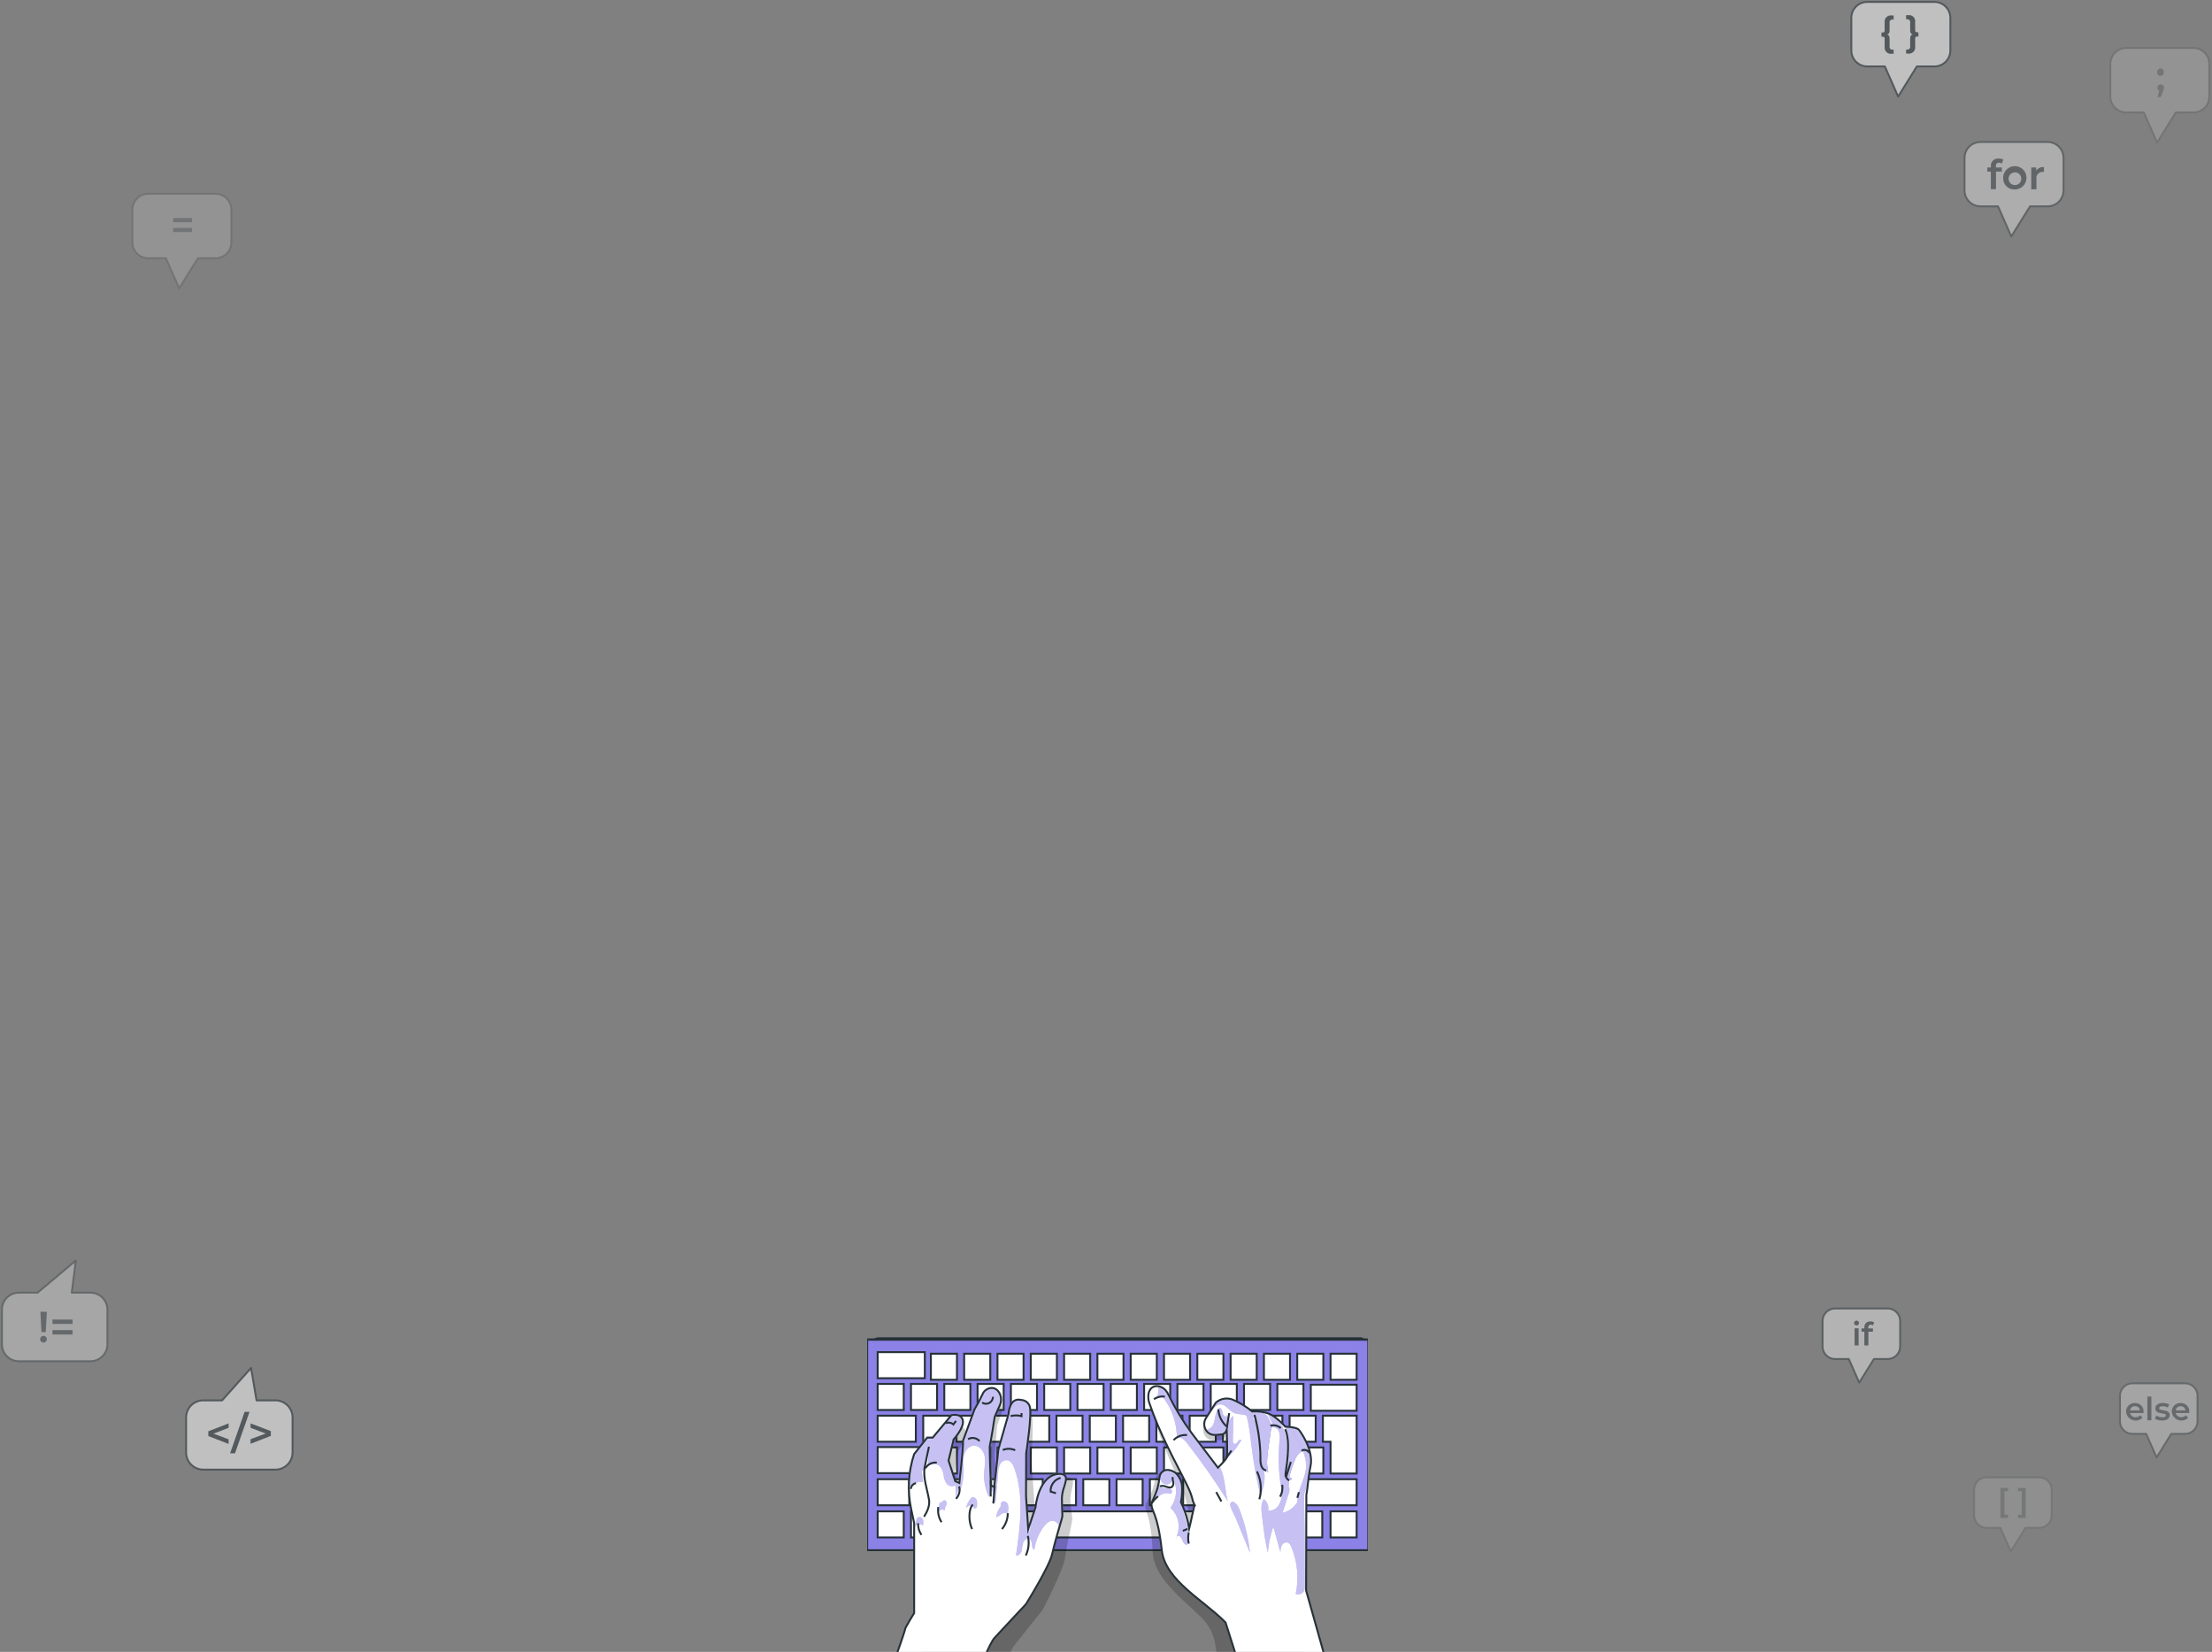 <svg width="1153" height="861" viewBox="0 0 1153 861" fill="none" xmlns="http://www.w3.org/2000/svg">
<rect x="0" y="0" width="1153" height="861" fill="#808080" stroke="none"/>
<g clip-path="url(#clip0_493_1251)">
<path d="M713.189 698.12H452.023V807.992H713.189V698.12Z" fill="#8C81E6" stroke="#263238" stroke-linecap="round" stroke-linejoin="round"/>
<path d="M482.049 704.77H457.48V718.353H482.049V704.77Z" fill="white" stroke="#263238" stroke-miterlimit="10"/>
<path d="M707.142 770.999H668.443V784.581H707.142V770.999Z" fill="white" stroke="#263238" stroke-miterlimit="10"/>
<path d="M707.143 721.735H683.254V735.317H707.143V721.735Z" fill="white" stroke="#263238" stroke-miterlimit="10"/>
<path d="M482.049 754.25H457.48V767.832H482.049V754.25Z" fill="white" stroke="#263238" stroke-miterlimit="10"/>
<path d="M477.373 737.885H457.48V751.467H477.373V737.885Z" fill="white" stroke="#263238" stroke-miterlimit="10"/>
<path d="M471.078 721.327H457.48V734.91H471.078V721.327Z" fill="white" stroke="#263238" stroke-miterlimit="10"/>
<path d="M488.447 721.327H474.85V734.91H488.447V721.327Z" fill="white" stroke="#263238" stroke-miterlimit="10"/>
<path d="M505.803 721.327H492.205V734.91H505.803V721.327Z" fill="white" stroke="#263238" stroke-miterlimit="10"/>
<path d="M523.16 721.327H509.562V734.91H523.16V721.327Z" fill="white" stroke="#263238" stroke-miterlimit="10"/>
<path d="M540.527 721.327H526.93V734.91H540.527V721.327Z" fill="white" stroke="#263238" stroke-miterlimit="10"/>
<path d="M557.885 721.327H544.287V734.91H557.885V721.327Z" fill="white" stroke="#263238" stroke-miterlimit="10"/>
<path d="M575.24 721.327H561.643V734.91H575.24V721.327Z" fill="white" stroke="#263238" stroke-miterlimit="10"/>
<path d="M592.609 721.327H579.012V734.91H592.609V721.327Z" fill="white" stroke="#263238" stroke-miterlimit="10"/>
<path d="M609.965 721.327H596.367V734.91H609.965V721.327Z" fill="white" stroke="#263238" stroke-miterlimit="10"/>
<path d="M627.322 721.327H613.725V734.91H627.322V721.327Z" fill="white" stroke="#263238" stroke-miterlimit="10"/>
<path d="M644.69 721.327H631.092V734.91H644.69V721.327Z" fill="white" stroke="#263238" stroke-miterlimit="10"/>
<path d="M662.047 721.327H648.449V734.91H662.047V721.327Z" fill="white" stroke="#263238" stroke-miterlimit="10"/>
<path d="M679.416 721.327H665.818V734.91H679.416V721.327Z" fill="white" stroke="#263238" stroke-miterlimit="10"/>
<path d="M471.078 787.76H457.48V801.342H471.078V787.76Z" fill="white" stroke="#263238" stroke-miterlimit="10"/>
<path d="M488.447 787.76H474.85V801.342H488.447V787.76Z" fill="white" stroke="#263238" stroke-miterlimit="10"/>
<path d="M505.803 787.76H492.205V801.342H505.803V787.76Z" fill="white" stroke="#263238" stroke-miterlimit="10"/>
<path d="M526.161 787.76H509.562V801.342H526.161V787.76Z" fill="white" stroke="#263238" stroke-miterlimit="10"/>
<path d="M612.967 787.76H529.92V801.342H612.967V787.76Z" fill="white" stroke="#263238" stroke-miterlimit="10"/>
<path d="M654.484 787.76H640.887V801.342H654.484V787.76Z" fill="white" stroke="#263238" stroke-miterlimit="10"/>
<path d="M671.84 787.76H658.242V801.342H671.84V787.76Z" fill="white" stroke="#263238" stroke-miterlimit="10"/>
<path d="M689.231 787.76H675.633V801.342H689.231V787.76Z" fill="white" stroke="#263238" stroke-miterlimit="10"/>
<path d="M637.479 787.76H616.363V801.342H637.479V787.76Z" fill="white" stroke="#263238" stroke-miterlimit="10"/>
<path d="M707.143 787.76H693.545V801.342H707.143V787.76Z" fill="white" stroke="#263238" stroke-miterlimit="10"/>
<path d="M494.832 737.885H481.234V751.467H494.832V737.885Z" fill="white" stroke="#263238" stroke-miterlimit="10"/>
<path d="M512.19 737.885H498.592V751.467H512.19V737.885Z" fill="white" stroke="#263238" stroke-miterlimit="10"/>
<path d="M529.557 737.885H515.959V751.467H529.557V737.885Z" fill="white" stroke="#263238" stroke-miterlimit="10"/>
<path d="M546.914 737.885H533.316V751.467H546.914V737.885Z" fill="white" stroke="#263238" stroke-miterlimit="10"/>
<path d="M564.281 737.885H550.684V751.467H564.281V737.885Z" fill="white" stroke="#263238" stroke-miterlimit="10"/>
<path d="M581.639 737.885H568.041V751.467H581.639V737.885Z" fill="white" stroke="#263238" stroke-miterlimit="10"/>
<path d="M598.994 737.885H585.396V751.467H598.994V737.885Z" fill="white" stroke="#263238" stroke-miterlimit="10"/>
<path d="M616.363 737.885H602.766V751.467H616.363V737.885Z" fill="white" stroke="#263238" stroke-miterlimit="10"/>
<path d="M633.719 737.885H620.121V751.467H633.719V737.885Z" fill="white" stroke="#263238" stroke-miterlimit="10"/>
<path d="M651.076 737.885H637.479V751.467H651.076V737.885Z" fill="white" stroke="#263238" stroke-miterlimit="10"/>
<path d="M668.443 737.885H654.846V751.467H668.443V737.885Z" fill="white" stroke="#263238" stroke-miterlimit="10"/>
<path d="M685.801 737.885H672.203V751.467H685.801V737.885Z" fill="white" stroke="#263238" stroke-miterlimit="10"/>
<path d="M707.144 737.885V768.036H693.546V751.479H689.561V737.885H707.144Z" fill="white" stroke="#263238" stroke-miterlimit="10"/>
<path d="M498.817 754.442H485.219V768.024H498.817V754.442Z" fill="white" stroke="#263238" stroke-miterlimit="10"/>
<path d="M516.174 754.442H502.576V768.024H516.174V754.442Z" fill="white" stroke="#263238" stroke-miterlimit="10"/>
<path d="M533.531 754.442H519.934V768.024H533.531V754.442Z" fill="white" stroke="#263238" stroke-miterlimit="10"/>
<path d="M550.899 754.442H537.301V768.024H550.899V754.442Z" fill="white" stroke="#263238" stroke-miterlimit="10"/>
<path d="M568.256 754.442H554.658V768.024H568.256V754.442Z" fill="white" stroke="#263238" stroke-miterlimit="10"/>
<path d="M585.623 754.442H572.025V768.024H585.623V754.442Z" fill="white" stroke="#263238" stroke-miterlimit="10"/>
<path d="M602.981 754.442H589.383V768.024H602.981V754.442Z" fill="white" stroke="#263238" stroke-miterlimit="10"/>
<path d="M620.336 754.442H606.738V768.024H620.336V754.442Z" fill="white" stroke="#263238" stroke-miterlimit="10"/>
<path d="M637.705 754.442H624.107V768.024H637.705V754.442Z" fill="white" stroke="#263238" stroke-miterlimit="10"/>
<path d="M655.061 754.442H641.463V768.024H655.061V754.442Z" fill="white" stroke="#263238" stroke-miterlimit="10"/>
<path d="M672.418 754.442H658.82V768.024H672.418V754.442Z" fill="white" stroke="#263238" stroke-miterlimit="10"/>
<path d="M689.785 754.442H676.188V768.024H689.785V754.442Z" fill="white" stroke="#263238" stroke-miterlimit="10"/>
<path d="M491.436 770.999H477.838V784.581H491.436V770.999Z" fill="white" stroke="#263238" stroke-miterlimit="10"/>
<path d="M508.793 770.999H495.195V784.581H508.793V770.999Z" fill="white" stroke="#263238" stroke-miterlimit="10"/>
<path d="M526.16 770.999H512.562V784.581H526.16V770.999Z" fill="white" stroke="#263238" stroke-miterlimit="10"/>
<path d="M543.518 770.999H529.92V784.581H543.518V770.999Z" fill="white" stroke="#263238" stroke-miterlimit="10"/>
<path d="M560.873 770.999H547.275V784.581H560.873V770.999Z" fill="white" stroke="#263238" stroke-miterlimit="10"/>
<path d="M578.242 770.999H564.645V784.581H578.242V770.999Z" fill="white" stroke="#263238" stroke-miterlimit="10"/>
<path d="M595.598 770.999H582V784.581H595.598V770.999Z" fill="white" stroke="#263238" stroke-miterlimit="10"/>
<path d="M612.967 770.999H599.369V784.581H612.967V770.999Z" fill="white" stroke="#263238" stroke-miterlimit="10"/>
<path d="M630.322 770.999H616.725V784.581H630.322V770.999Z" fill="white" stroke="#263238" stroke-miterlimit="10"/>
<path d="M647.68 770.999H634.082V784.581H647.68V770.999Z" fill="white" stroke="#263238" stroke-miterlimit="10"/>
<path d="M665.047 770.999H651.449V784.581H665.047V770.999Z" fill="white" stroke="#263238" stroke-miterlimit="10"/>
<path d="M498.817 705.584H485.219V719.167H498.817V705.584Z" fill="white" stroke="#263238" stroke-miterlimit="10"/>
<path d="M516.174 705.584H502.576V719.167H516.174V705.584Z" fill="white" stroke="#263238" stroke-miterlimit="10"/>
<path d="M533.531 705.584H519.934V719.167H533.531V705.584Z" fill="white" stroke="#263238" stroke-miterlimit="10"/>
<path d="M550.899 705.584H537.301V719.167H550.899V705.584Z" fill="white" stroke="#263238" stroke-miterlimit="10"/>
<path d="M568.256 705.584H554.658V719.167H568.256V705.584Z" fill="white" stroke="#263238" stroke-miterlimit="10"/>
<path d="M585.623 705.584H572.025V719.167H585.623V705.584Z" fill="white" stroke="#263238" stroke-miterlimit="10"/>
<path d="M602.981 705.584H589.383V719.167H602.981V705.584Z" fill="white" stroke="#263238" stroke-miterlimit="10"/>
<path d="M620.336 705.584H606.738V719.167H620.336V705.584Z" fill="white" stroke="#263238" stroke-miterlimit="10"/>
<path d="M637.705 705.584H624.107V719.167H637.705V705.584Z" fill="white" stroke="#263238" stroke-miterlimit="10"/>
<path d="M655.061 705.584H641.463V719.167H655.061V705.584Z" fill="white" stroke="#263238" stroke-miterlimit="10"/>
<path d="M672.418 705.584H658.82V719.167H672.418V705.584Z" fill="white" stroke="#263238" stroke-miterlimit="10"/>
<path d="M689.785 705.584H676.188V719.167H689.785V705.584Z" fill="white" stroke="#263238" stroke-miterlimit="10"/>
<path d="M707.143 705.584H693.545V719.167H707.143V705.584Z" fill="white" stroke="#263238" stroke-miterlimit="10"/>
<path d="M473.954 770.999H457.48V784.581H473.954V770.999Z" fill="white" stroke="#263238" stroke-miterlimit="10"/>
<path d="M452.023 698.821L457.481 697.012H709.645L713.234 698.799L452.023 698.821Z" fill="#263238"/>
<path opacity="0.2" d="M638.44 887.26L633.13 855.311C631.958 850.55 629.467 846.215 625.941 842.803C615.378 832.624 601.417 822.174 600.817 808.874C599.9 788.517 596.719 789.094 597.058 784.061C598.438 781.658 599.652 779.164 600.693 776.597C601.35 774.623 601.865 772.605 602.233 770.558C602.448 769.552 603.033 768.664 603.871 768.068C604.709 767.471 605.74 767.21 606.761 767.334C608.196 767.524 609.537 768.152 610.6 769.133C612.468 771.123 613.498 773.755 613.475 776.484C613.443 779.183 613.062 781.866 612.343 784.468C614.121 788.967 615.264 793.69 615.74 798.503C616.951 794.771 617.868 791.005 619.08 787.284C619.329 787.149 619.238 786.855 619.476 786.719C617.766 783.055 619.216 783.258 615.83 775.194C610.169 761.623 603.784 748.538 599.244 731.483C598.875 729.901 598.91 728.253 599.346 726.688C600.987 721.813 606.014 722.933 608.211 725.772C608.785 726.521 609.243 727.352 609.569 728.237C612.551 735.501 616.177 742.484 620.404 749.103L632.734 767.877C632.734 767.877 637.025 764.36 637.682 762.788C638.327 761.205 638.644 748.459 638.644 748.459C638.644 748.459 637.671 750.845 635.508 750.721C633.946 750.608 630.775 751.512 628.522 748.979C627.648 747.955 627.15 746.662 627.113 745.317C627.076 743.971 627.502 742.653 628.319 741.583L633.9 734.05C635.123 733.087 636.588 732.48 638.134 732.294C639.68 732.108 641.247 732.352 642.664 732.999C646.268 734.809 649.589 737.133 652.525 739.897C655.472 739.814 658.402 740.378 661.107 741.549C665.059 743.449 669.202 748.9 669.202 748.9C669.202 748.9 673.811 749.183 675.882 750.687C676.403 751.06 683.434 761.996 680.898 770.512C679.392 775.59 678.464 782.953 677.785 784.943L674.331 834.807L681.294 867.605L666.406 875.894C660.967 878.924 655.273 881.471 649.389 883.506L638.44 887.26Z" fill="black"/>
<path d="M680.717 828.994L680.853 778.994C681.396 776.981 681.838 769.562 682.992 764.394C684.962 755.731 677.218 745.281 676.675 744.941C674.501 743.596 669.882 743.618 669.882 743.618C669.882 743.618 665.353 738.45 661.311 736.833C658.537 735.828 655.577 735.442 652.638 735.702C649.526 733.134 646.055 731.035 642.335 729.47C640.879 728.92 639.3 728.781 637.77 729.069C636.24 729.356 634.819 730.058 633.662 731.099L628.601 739.015C627.855 740.138 627.516 741.482 627.642 742.824C627.768 744.166 628.35 745.424 629.292 746.389C631.715 748.775 634.817 747.656 636.38 747.656C638.542 747.656 639.357 745.213 639.357 745.213C639.357 745.213 639.889 757.947 639.357 759.565C638.803 761.182 634.749 764.971 634.749 764.971L621.163 747.068C616.496 740.748 612.415 734.018 608.969 726.959C608.578 726.101 608.063 725.304 607.441 724.596C605.063 721.904 599.979 721.124 598.655 726.088C598.329 727.68 598.403 729.328 598.87 730.884C604.531 747.599 611.754 760.232 618.332 773.396C622.238 781.211 620.789 781.121 622.737 784.649C622.51 784.808 622.623 785.102 622.374 785.249C621.423 789.049 620.755 792.86 619.793 796.66C618.995 791.889 617.536 787.253 615.457 782.885C616.006 780.238 616.208 777.531 616.057 774.833C615.887 772.106 614.67 769.549 612.66 767.696C611.534 766.787 610.153 766.249 608.709 766.158C607.672 766.091 606.648 766.417 605.842 767.071C605.036 767.725 604.507 768.66 604.361 769.687C604.134 771.751 603.756 773.796 603.229 775.805C602.361 778.436 601.317 781.005 600.104 783.496C600.104 788.54 603.229 787.714 605.504 808.003C607.271 823.837 627.65 834.253 638.746 845.664L650.566 882.827C664.403 877.237 677.66 870.309 690.148 862.142L680.717 828.994Z" fill="white"/>
<mask id="mask0_493_1251" style="mask-type:luminance" maskUnits="userSpaceOnUse" x="598" y="722" width="93" height="161">
<path d="M680.717 828.994L680.853 778.994C681.396 776.981 681.838 769.562 682.992 764.394C684.962 755.731 677.218 745.281 676.675 744.941C674.501 743.596 669.882 743.618 669.882 743.618C669.882 743.618 665.353 738.45 661.311 736.833C658.537 735.828 655.577 735.442 652.638 735.702C649.526 733.134 646.055 731.035 642.335 729.47C640.879 728.92 639.3 728.781 637.77 729.069C636.24 729.356 634.819 730.058 633.662 731.099L628.601 739.015C627.855 740.138 627.516 741.482 627.642 742.824C627.768 744.166 628.35 745.424 629.292 746.389C631.715 748.775 634.817 747.656 636.38 747.656C638.542 747.656 639.357 745.213 639.357 745.213C639.357 745.213 639.889 757.947 639.357 759.565C638.803 761.182 634.749 764.971 634.749 764.971L621.163 747.068C616.496 740.748 612.415 734.018 608.969 726.959C608.578 726.101 608.063 725.304 607.441 724.596C605.063 721.904 599.979 721.124 598.655 726.088C598.329 727.68 598.403 729.328 598.87 730.884C604.531 747.599 611.754 760.232 618.332 773.396C622.238 781.211 620.789 781.121 622.737 784.649C622.51 784.808 622.623 785.102 622.374 785.249C621.423 789.049 620.755 792.86 619.793 796.66C618.995 791.889 617.536 787.253 615.457 782.885C616.006 780.238 616.208 777.531 616.057 774.833C615.887 772.106 614.67 769.549 612.66 767.696C611.534 766.787 610.153 766.249 608.709 766.158C607.672 766.091 606.648 766.417 605.842 767.071C605.036 767.725 604.507 768.66 604.361 769.687C604.134 771.751 603.756 773.796 603.229 775.805C602.361 778.436 601.317 781.005 600.104 783.496C600.104 788.54 603.229 787.714 605.504 808.003C607.271 823.837 627.65 834.253 638.746 845.664L650.566 882.827C664.403 877.237 677.66 870.309 690.148 862.142L680.717 828.994Z" fill="white"/>
</mask>
<g mask="url(#mask0_493_1251)">
<path d="M674.919 761.057C675.408 759.54 676.305 758.187 677.512 757.144C678.132 756.645 678.911 756.385 679.707 756.412C680.503 756.439 681.263 756.751 681.848 757.291C681.003 754.705 680.104 752.13 679.153 749.567C678.585 747.558 677.5 745.733 676.006 744.274C674.398 742.962 671.749 742.691 670.345 744.274C671.327 750.186 671.434 756.211 670.662 762.154C670.243 765.366 669.699 769.053 671.862 771.462C672.462 771.949 673.504 771.078 673.119 770.41C672.937 770.094 672.303 770.071 671.986 770.094C672.713 767.006 673.693 763.984 674.919 761.057Z" fill="#8C81E6"/>
<path d="M674.919 761.057C675.408 759.54 676.305 758.187 677.512 757.144C678.132 756.645 678.911 756.385 679.707 756.412C680.503 756.439 681.263 756.751 681.848 757.291C681.003 754.705 680.104 752.13 679.153 749.567C678.585 747.558 677.5 745.733 676.006 744.274C674.398 742.962 671.749 742.691 670.345 744.274C671.327 750.186 671.434 756.211 670.662 762.154C670.243 765.366 669.699 769.053 671.862 771.462C672.462 771.949 673.504 771.078 673.119 770.41C672.937 770.094 672.303 770.071 671.986 770.094C672.713 767.006 673.693 763.984 674.919 761.057Z" fill="#8C81E6"/>
<path opacity="0.5" d="M674.919 761.057C675.408 759.54 676.305 758.187 677.512 757.144C678.132 756.645 678.911 756.385 679.707 756.412C680.503 756.439 681.263 756.751 681.848 757.291C681.003 754.705 680.104 752.13 679.153 749.567C678.585 747.558 677.5 745.733 676.006 744.274C674.398 742.962 671.749 742.691 670.345 744.274C671.327 750.186 671.434 756.211 670.662 762.154C670.243 765.366 669.699 769.053 671.862 771.462C672.462 771.949 673.504 771.078 673.119 770.41C672.937 770.094 672.303 770.071 671.986 770.094C672.713 767.006 673.693 763.984 674.919 761.057Z" fill="white"/>
<path d="M656.848 755.697C656.83 757.876 657.035 760.051 657.46 762.188C657.68 763.257 658.114 764.27 658.737 765.166C659.36 766.062 660.158 766.823 661.083 767.402C659.95 763.195 660.562 758.728 661.173 754.419L662.305 746.502C662.361 745.576 662.637 744.677 663.109 743.878C663.351 743.486 663.719 743.188 664.153 743.031C664.587 742.875 665.061 742.871 665.498 743.019C664.366 743.675 662.928 742.793 662.249 741.684C661.74 740.49 661.161 739.327 660.517 738.201C658.999 736.256 655.761 735.826 653.52 736.346C654.188 742.849 656.588 749.024 656.848 755.697Z" fill="#8C81E6"/>
<path d="M656.848 755.697C656.83 757.876 657.035 760.051 657.46 762.188C657.68 763.257 658.114 764.27 658.737 765.166C659.36 766.062 660.158 766.823 661.083 767.402C659.95 763.195 660.562 758.728 661.173 754.419L662.305 746.502C662.361 745.576 662.637 744.677 663.109 743.878C663.351 743.486 663.719 743.188 664.153 743.031C664.587 742.875 665.061 742.871 665.498 743.019C664.366 743.675 662.928 742.793 662.249 741.684C661.74 740.49 661.161 739.327 660.517 738.201C658.999 736.256 655.761 735.826 653.52 736.346C654.188 742.849 656.588 749.024 656.848 755.697Z" fill="#8C81E6"/>
<g opacity="0.5">
<path d="M656.848 755.697C656.83 757.876 657.035 760.051 657.46 762.188C657.68 763.257 658.114 764.27 658.737 765.166C659.36 766.062 660.158 766.823 661.083 767.402C659.95 763.195 660.562 758.728 661.173 754.419L662.305 746.502C662.361 745.576 662.637 744.677 663.109 743.878C663.351 743.486 663.719 743.188 664.153 743.031C664.587 742.875 665.061 742.871 665.498 743.019C664.366 743.675 662.928 742.793 662.249 741.684C661.74 740.49 661.161 739.327 660.517 738.201C658.999 736.256 655.761 735.826 653.52 736.346C654.188 742.849 656.588 749.024 656.848 755.697Z" fill="white"/>
</g>
<path d="M638.372 738.258C637.71 737.627 637.286 736.789 637.172 735.883C637.112 735.437 636.964 735.007 636.737 734.619C636.509 734.23 636.207 733.891 635.847 733.621C632.371 735.826 634.273 742.284 630.752 744.421C630.073 744.84 629.201 745.077 628.827 745.778C628.681 746.109 628.638 746.476 628.704 746.832C628.771 747.187 628.944 747.514 629.201 747.769C629.729 748.268 630.404 748.586 631.126 748.674C632.536 748.869 633.973 748.672 635.279 748.106C636.585 747.539 637.71 746.624 638.53 745.462C639.911 743.562 640.863 740.508 640.183 738.258C639.91 738.423 639.597 738.511 639.277 738.511C638.958 738.511 638.645 738.423 638.372 738.258Z" fill="#8C81E6"/>
<path d="M602.22 780.544C602.22 780.781 602.118 781.087 602.311 781.245C602.503 781.403 603.002 781.109 603.228 780.793C603.98 779.769 605.035 779.007 606.244 778.615C607.453 778.224 608.754 778.222 609.965 778.61C610.882 778.61 611.199 777.196 610.599 776.506C610.257 776.2 609.854 775.97 609.417 775.83C608.98 775.689 608.519 775.642 608.062 775.692C607.148 775.797 606.223 775.644 605.39 775.251C604.929 774.952 604.572 774.517 604.369 774.006C604.166 773.496 604.127 772.935 604.258 772.401C603.681 775.126 602.968 777.829 602.22 780.544Z" fill="#8C81E6"/>
<g opacity="0.5">
<path d="M638.372 738.258C637.71 737.627 637.286 736.789 637.172 735.883C637.112 735.437 636.964 735.007 636.737 734.619C636.509 734.23 636.207 733.891 635.847 733.621C632.371 735.826 634.273 742.284 630.752 744.421C630.073 744.84 629.201 745.077 628.827 745.778C628.681 746.109 628.638 746.476 628.704 746.832C628.771 747.187 628.944 747.514 629.201 747.769C629.729 748.268 630.404 748.586 631.126 748.674C632.536 748.869 633.973 748.672 635.279 748.106C636.585 747.539 637.71 746.624 638.53 745.462C639.911 743.562 640.863 740.508 640.183 738.258C639.91 738.423 639.597 738.511 639.277 738.511C638.958 738.511 638.645 738.423 638.372 738.258Z" fill="white"/>
<path d="M602.22 780.544C602.22 780.781 602.118 781.087 602.311 781.245C602.503 781.403 603.002 781.109 603.228 780.793C603.98 779.769 605.035 779.007 606.244 778.615C607.453 778.224 608.754 778.222 609.965 778.61C610.882 778.61 611.199 777.196 610.599 776.506C610.257 776.2 609.854 775.97 609.417 775.83C608.98 775.689 608.519 775.642 608.062 775.692C607.148 775.797 606.223 775.644 605.39 775.251C604.929 774.952 604.572 774.517 604.369 774.006C604.166 773.496 604.127 772.935 604.258 772.401C603.681 775.126 602.968 777.829 602.22 780.544Z" fill="white"/>
</g>
<path d="M648.323 737.398C646.342 737.138 644.247 737.081 642.515 736.075C640.364 734.808 638.881 732.116 636.378 732.003C634.114 731.902 632.495 733.937 631.238 735.769C631.251 734.382 631.684 733.031 632.48 731.894C633.276 730.758 634.399 729.889 635.699 729.402C638.341 728.482 641.233 728.596 643.794 729.719C646.323 730.851 648.685 732.324 650.814 734.096C651.733 734.704 652.538 735.47 653.192 736.357C655.988 740.802 650.067 737.635 648.323 737.398Z" fill="#8C81E6"/>
<path opacity="0.5" d="M648.323 737.398C646.342 737.138 644.247 737.081 642.515 736.075C640.364 734.808 638.881 732.116 636.378 732.003C634.114 731.902 632.495 733.937 631.238 735.769C631.251 734.382 631.684 733.031 632.48 731.894C633.276 730.758 634.399 729.889 635.699 729.402C638.341 728.482 641.233 728.596 643.794 729.719C646.323 730.851 648.685 732.324 650.814 734.096C651.733 734.704 652.538 735.47 653.192 736.357C655.988 740.802 650.067 737.635 648.323 737.398Z" fill="white"/>
<path d="M612.908 801.625C613.042 801.379 613.163 801.126 613.27 800.867C613.15 800.952 613.054 801.066 612.99 801.199C612.927 801.331 612.899 801.478 612.908 801.625Z" fill="#8C81E6"/>
<path d="M616.271 784.106C616.045 781.324 616.441 778.519 616.328 775.726C616.214 772.932 615.478 769.992 613.441 768.069C610.519 765.321 602.515 766.723 605.198 771.948C605.59 772.661 606.225 773.21 606.988 773.494C607.75 773.779 608.59 773.78 609.353 773.498C609.718 773.326 610.044 773.084 610.314 772.784C610.583 772.485 610.79 772.135 610.922 771.754C611.053 771.374 611.108 770.971 611.082 770.569C611.055 770.168 610.949 769.775 610.769 769.415C612.342 771.905 613.119 774.814 612.996 777.756C612.872 780.698 611.855 783.532 610.078 785.882C612.112 787.732 613.514 790.173 614.087 792.862C614.659 795.55 614.374 798.349 613.271 800.867C613.546 800.679 613.871 800.578 614.205 800.578C614.538 800.578 614.864 800.679 615.139 800.867C615.835 801.578 616.331 802.459 616.577 803.423C616.973 804.339 617.709 805.289 618.705 805.221C620.064 801.885 619.622 798.096 618.705 794.613C617.788 791.129 616.554 787.737 616.271 784.106Z" fill="#8C81E6"/>
<path d="M645.56 731.664C644.003 730.457 642.157 729.678 640.205 729.402L645.56 731.664Z" fill="#8C81E6"/>
<path d="M658.875 767.052C658.445 765.129 657.551 763.342 657.018 761.397C655.784 756.975 656.566 752.247 655.999 747.69C655.229 741.737 652.221 736.299 647.587 732.478L645.561 731.619C647.523 733.104 648.953 735.183 649.636 737.545C651.21 742.951 651.697 748.583 652.399 754.17C653.463 762.804 655.032 771.369 657.098 779.82C658.445 775.658 659.815 771.293 658.875 767.052Z" fill="#8C81E6"/>
<path d="M637.319 746.943C638.677 745.753 639.531 744.091 639.708 742.295C639.865 740.705 639.823 739.102 639.584 737.522C639.466 737.888 639.22 738.198 638.891 738.395C638.562 738.593 638.173 738.665 637.795 738.597C636.864 738.236 636.102 737.543 635.655 736.652L635.247 738.065L635.077 737.296L634.534 737.986C635.338 740.248 636.119 742.883 634.874 744.953C634.202 745.91 633.334 746.712 632.326 747.305C633.092 747.773 633.985 747.989 634.881 747.924C635.776 747.859 636.629 747.516 637.319 746.943Z" fill="#8C81E6"/>
<path d="M639.516 736.957L639.584 737.522C639.622 737.331 639.599 737.133 639.516 736.957Z" fill="#8C81E6"/>
<path d="M633.594 759.847C629.631 752.055 625.669 744.263 621.287 736.685C618.843 732.191 615.944 727.958 612.637 724.053C611.12 722.368 606.795 718.454 604.406 721.033C602.809 722.752 604.904 725.874 602.945 727.74C603.398 727.74 605.606 727.525 605.844 727.819C610.843 734.029 613.528 741.78 613.441 749.748C615.037 748.493 617.234 750.234 618.479 751.84C626.164 761.687 633.344 771.916 639.991 782.489C638.7 777.818 638.666 772.853 637.285 768.216C636.309 765.322 635.073 762.521 633.594 759.847Z" fill="#8C81E6"/>
<path d="M679.721 778.836C681.745 773.846 682.942 768.559 683.264 763.184C683.481 758.216 682.246 753.292 679.709 749.013C679.052 747.961 676.313 743.618 674.852 743.969C672.191 744.602 675.679 749.216 676.29 750.37C678.554 754.724 680.943 759.327 680.819 764.247C680.706 768.036 679.109 771.598 677.83 775.16C676.862 777.638 676.322 780.261 676.233 782.919C676.041 783.213 675.86 783.518 675.645 783.79C673.955 786.197 671.414 787.874 668.534 788.483C669.667 785.09 670.719 781.697 671.818 778.305C672.214 777.094 672.35 775.443 671.648 774.606C671.882 774.152 672.002 773.647 671.999 773.136C671.843 772.217 671.517 771.334 671.036 770.535C669.519 767.278 670.029 763.489 670.402 759.915C670.855 755.505 671.025 750.969 669.734 746.728C668.444 742.487 665.443 738.552 661.232 737.149L662.364 738.28L660.937 737.24L663.587 742.759L662.613 744.15C664.073 743.381 665.942 744.489 666.61 745.993C667.133 747.563 667.246 749.241 666.938 750.868C666.085 760.03 666.534 769.268 668.274 778.305C668.216 780.415 667.657 782.481 666.644 784.333C666.094 785.333 665.268 786.153 664.264 786.697C663.261 787.241 662.121 787.484 660.983 787.397C661.233 786.289 661.16 785.132 660.772 784.064C660.385 782.996 659.7 782.061 658.797 781.369C656.533 784.536 657.869 789.456 658.209 793.063C658.736 798.528 659.617 803.953 660.847 809.304C661.204 804.672 662.175 800.109 663.734 795.733C664.957 800.196 666.187 804.663 667.425 809.134C667.365 807.878 667.606 806.626 668.127 805.481C668.402 804.918 668.862 804.466 669.432 804.203C670.001 803.939 670.644 803.879 671.252 804.034C671.702 804.279 672.1 804.611 672.42 805.011C672.741 805.411 672.979 805.871 673.12 806.363C676.325 814.103 677.114 822.63 675.384 830.826C676.901 831.674 678.917 830.656 679.766 829.141C680.466 827.541 680.743 825.789 680.57 824.052C680.26 808.995 679.977 793.923 679.721 778.836Z" fill="#8C81E6"/>
<path d="M641.337 783.62C640.613 784.887 643.602 789.931 644.066 791.13C646.557 797.214 649.051 803.302 651.55 809.394C650.72 801.366 648.769 793.494 645.753 786.006C645.243 784.751 642.775 781.098 641.337 783.62Z" fill="#8C81E6"/>
<path d="M645.21 751.365C644.78 752.01 644.179 752.802 643.444 752.575C642.708 752.349 642.628 751.444 642.64 750.732C642.715 746.502 642.787 742.269 642.855 738.031C639.458 740.485 639.866 743.686 639.628 747.35C639.492 749.465 640.104 759.565 638.654 760.797C642.046 757.906 644.898 754.437 647.078 750.551C646.489 750.065 645.629 750.721 645.21 751.365Z" fill="#8C81E6"/>
<g opacity="0.5">
<path d="M612.908 801.625C613.042 801.379 613.163 801.126 613.27 800.867C613.15 800.952 613.054 801.066 612.99 801.199C612.927 801.331 612.899 801.478 612.908 801.625Z" fill="white"/>
<path d="M616.271 784.106C616.045 781.324 616.441 778.519 616.328 775.726C616.214 772.932 615.478 769.992 613.441 768.069C610.519 765.321 602.515 766.723 605.198 771.948C605.59 772.661 606.225 773.21 606.988 773.494C607.75 773.779 608.59 773.78 609.353 773.498C609.718 773.326 610.044 773.084 610.314 772.784C610.583 772.485 610.79 772.135 610.922 771.754C611.053 771.374 611.108 770.971 611.082 770.569C611.055 770.168 610.949 769.775 610.769 769.415C612.342 771.905 613.119 774.814 612.996 777.756C612.872 780.698 611.855 783.532 610.078 785.882C612.112 787.732 613.514 790.173 614.087 792.862C614.659 795.55 614.374 798.349 613.271 800.867C613.546 800.679 613.871 800.578 614.205 800.578C614.538 800.578 614.864 800.679 615.139 800.867C615.835 801.578 616.331 802.459 616.577 803.423C616.973 804.339 617.709 805.289 618.705 805.221C620.064 801.885 619.622 798.096 618.705 794.613C617.788 791.129 616.554 787.737 616.271 784.106Z" fill="white"/>
<path d="M645.562 731.664C644.005 730.457 642.159 729.678 640.207 729.402L645.562 731.664Z" fill="white"/>
<path d="M658.875 767.052C658.445 765.129 657.551 763.342 657.018 761.397C655.784 756.975 656.566 752.247 655.999 747.69C655.229 741.737 652.221 736.299 647.587 732.478L645.561 731.619C647.523 733.104 648.953 735.183 649.636 737.545C651.21 742.951 651.697 748.583 652.399 754.17C653.463 762.804 655.032 771.369 657.098 779.82C658.445 775.658 659.815 771.293 658.875 767.052Z" fill="white"/>
<path d="M637.319 746.943C638.677 745.753 639.531 744.091 639.708 742.295C639.865 740.705 639.823 739.102 639.584 737.522C639.466 737.888 639.22 738.198 638.891 738.395C638.562 738.593 638.173 738.665 637.795 738.597C636.864 738.236 636.102 737.543 635.655 736.652L635.247 738.065L635.077 737.296L634.534 737.986C635.338 740.248 636.119 742.883 634.874 744.953C634.202 745.91 633.334 746.712 632.326 747.305C633.092 747.773 633.985 747.989 634.881 747.924C635.776 747.859 636.629 747.516 637.319 746.943Z" fill="white"/>
<path d="M639.516 736.957L639.584 737.522C639.622 737.331 639.599 737.133 639.516 736.957Z" fill="white"/>
<path d="M633.594 759.847C629.631 752.055 625.669 744.263 621.287 736.685C618.843 732.191 615.944 727.958 612.637 724.053C611.12 722.368 606.795 718.454 604.406 721.033C602.809 722.752 604.904 725.874 602.945 727.74C603.398 727.74 605.606 727.525 605.844 727.819C610.843 734.029 613.528 741.78 613.441 749.748C615.037 748.493 617.234 750.234 618.479 751.84C626.164 761.687 633.344 771.916 639.991 782.489C638.7 777.818 638.666 772.853 637.285 768.216C636.309 765.322 635.073 762.521 633.594 759.847Z" fill="white"/>
<path d="M679.721 778.836C681.745 773.846 682.942 768.559 683.264 763.184C683.481 758.216 682.246 753.292 679.709 749.013C679.052 747.961 676.313 743.618 674.852 743.969C672.191 744.602 675.679 749.216 676.29 750.37C678.554 754.724 680.943 759.327 680.819 764.247C680.706 768.036 679.109 771.598 677.83 775.16C676.862 777.638 676.322 780.261 676.233 782.919C676.041 783.213 675.86 783.518 675.645 783.79C673.955 786.197 671.414 787.874 668.534 788.483C669.667 785.09 670.719 781.697 671.818 778.305C672.214 777.094 672.35 775.443 671.648 774.606C671.882 774.152 672.002 773.647 671.999 773.136C671.843 772.217 671.517 771.334 671.036 770.535C669.519 767.278 670.029 763.489 670.402 759.915C670.855 755.505 671.025 750.969 669.734 746.728C668.444 742.487 665.443 738.552 661.232 737.149L662.364 738.28L660.937 737.24L663.587 742.759L662.613 744.15C664.073 743.381 665.942 744.489 666.61 745.993C667.133 747.563 667.246 749.241 666.938 750.868C666.085 760.03 666.534 769.268 668.274 778.305C668.216 780.415 667.657 782.481 666.644 784.333C666.094 785.333 665.268 786.153 664.264 786.697C663.261 787.241 662.121 787.484 660.983 787.397C661.233 786.289 661.16 785.132 660.772 784.064C660.385 782.996 659.7 782.061 658.797 781.369C656.533 784.536 657.869 789.456 658.209 793.063C658.736 798.528 659.617 803.953 660.847 809.304C661.204 804.672 662.175 800.109 663.734 795.733C664.957 800.196 666.187 804.663 667.425 809.134C667.365 807.878 667.606 806.626 668.127 805.481C668.402 804.918 668.862 804.466 669.432 804.203C670.001 803.939 670.644 803.879 671.252 804.034C671.702 804.279 672.1 804.611 672.42 805.011C672.741 805.411 672.979 805.871 673.12 806.363C676.325 814.103 677.114 822.63 675.384 830.826C676.901 831.674 678.917 830.656 679.766 829.141C680.466 827.541 680.743 825.789 680.57 824.052C680.26 808.995 679.977 793.923 679.721 778.836Z" fill="white"/>
<path d="M641.339 783.62C640.615 784.887 643.604 789.931 644.068 791.13C646.559 797.214 649.053 803.302 651.552 809.394C650.722 801.366 648.77 793.494 645.755 786.006C645.245 784.751 642.777 781.098 641.339 783.62Z" fill="white"/>
<path d="M645.21 751.365C644.78 752.01 644.179 752.802 643.444 752.575C642.708 752.349 642.628 751.444 642.64 750.732C642.715 746.502 642.787 742.269 642.855 738.031C639.458 740.485 639.866 743.686 639.628 747.35C639.492 749.465 640.104 759.565 638.654 760.797C642.046 757.906 644.898 754.437 647.078 750.551C646.489 750.065 645.629 750.721 645.21 751.365Z" fill="white"/>
</g>
</g>
<path d="M603.614 779.922C602.301 780.961 601.178 782.22 600.297 783.643L603.614 779.922Z" fill="white"/>
<path d="M650.646 882.838L638.826 845.675C627.73 834.264 607.351 823.825 605.585 808.015C603.32 787.725 600.184 788.551 600.184 783.507C601.397 781.016 602.441 778.447 603.309 775.816C603.836 773.807 604.214 771.762 604.441 769.698C604.587 768.671 605.116 767.737 605.922 767.082C606.728 766.428 607.752 766.102 608.789 766.169C610.234 766.261 611.614 766.798 612.74 767.707C614.75 769.561 615.967 772.117 616.137 774.844C616.288 777.543 616.086 780.249 615.537 782.896C617.616 787.264 619.076 791.9 619.873 796.671C620.835 792.871 621.503 789.06 622.454 785.26C622.703 785.113 622.59 784.819 622.817 784.66C620.869 781.132 622.319 781.268 618.412 773.407C611.834 760.243 604.622 747.61 598.95 730.895C598.483 729.339 598.409 727.691 598.735 726.1C600.059 721.135 605.143 721.915 607.521 724.607C608.143 725.316 608.658 726.112 609.049 726.971C612.495 734.029 616.576 740.759 621.243 747.079L634.829 764.982C634.829 764.982 638.883 761.193 639.437 759.576C639.97 757.959 639.437 745.224 639.437 745.224C639.437 745.224 638.622 747.667 636.46 747.667C634.897 747.667 631.795 748.798 629.372 746.4C628.43 745.435 627.848 744.177 627.722 742.835C627.596 741.494 627.935 740.149 628.681 739.027L633.742 731.11C634.899 730.069 636.32 729.367 637.85 729.08C639.38 728.793 640.959 728.932 642.415 729.481C646.135 731.046 649.606 733.146 652.718 735.713C655.657 735.454 658.617 735.84 661.391 736.844C665.467 738.484 669.962 743.629 669.962 743.629C669.962 743.629 674.57 743.63 676.755 744.953C677.298 745.292 685.043 755.742 683.073 764.405C681.94 769.574 681.476 776.993 680.933 779.006L680.797 829.005L690.149 862.142" stroke="#263238" stroke-miterlimit="10"/>
<path d="M653.918 737.511C655.912 744.888 656.947 752.49 656.998 760.13C656.933 761.41 657.071 762.693 657.405 763.93C657.582 764.546 657.913 765.107 658.366 765.56C658.82 766.013 659.381 766.344 659.998 766.52" stroke="#263238" stroke-miterlimit="10"/>
<path d="M669.893 744.941C673.289 752.021 669.813 767.843 670.062 768.952C670.168 769.515 670.393 770.048 670.723 770.517C671.053 770.985 671.481 771.377 671.976 771.666" stroke="#263238" stroke-miterlimit="10"/>
<path d="M640.704 736.55C640.308 738.812 639.979 741.402 639.572 743.652C638.252 742.521 637.172 741.138 636.394 739.584C635.616 738.031 635.157 736.338 635.043 734.604" stroke="#263238" stroke-miterlimit="10"/>
<path d="M619.012 796.886L616.555 797.915" stroke="#263238" stroke-miterlimit="10"/>
<path d="M619.635 798.843C619.244 800.73 619.244 802.678 619.635 804.565" stroke="#263238" stroke-miterlimit="10"/>
<path d="M633.945 777.717C634.851 779.334 635.746 780.962 636.651 782.591" stroke="#263238" stroke-miterlimit="10"/>
<path d="M639.199 759.87L641.894 756.07" stroke="#263238" stroke-miterlimit="10"/>
<path d="M677.048 777.717L676.232 780.691" stroke="#263238" stroke-miterlimit="10"/>
<path d="M670.459 769.562C671.214 767.029 672.01 764.496 672.848 761.962" stroke="#263238" stroke-miterlimit="10"/>
<path d="M678.43 756.07C679.147 755.698 679.982 755.624 680.753 755.863C681.525 756.102 682.171 756.636 682.551 757.348" stroke="#263238" stroke-miterlimit="10"/>
<path d="M662.16 743.098C663.1 742.836 664.09 742.812 665.041 743.029C665.992 743.246 666.874 743.698 667.606 744.342" stroke="#263238" stroke-miterlimit="10"/>
<path d="M611.732 750.642C612.611 749.679 613.705 748.938 614.925 748.478C616.145 748.018 617.456 747.853 618.752 747.995" stroke="#263238" stroke-miterlimit="10"/>
<path d="M601.508 729.312C602.317 728.728 603.234 728.31 604.205 728.081C605.177 727.852 606.184 727.817 607.169 727.977" stroke="#263238" stroke-miterlimit="10"/>
<path d="M603.614 779.922C602.301 780.961 601.178 782.22 600.297 783.643" stroke="#263238" stroke-miterlimit="10"/>
<path d="M604.701 774.787C606.49 773.509 609.343 776.359 610.985 774.9C611.276 774.573 611.479 774.177 611.576 773.75C611.673 773.323 611.661 772.878 611.54 772.458C611.297 771.616 611.186 770.743 611.211 769.868" stroke="#263238" stroke-miterlimit="10"/>
<path d="M655.186 766.938C657.363 771.456 657.807 776.615 656.431 781.437" stroke="#263238" stroke-miterlimit="10"/>
<path d="M668.341 773.917C668.692 776.058 668.292 778.255 667.209 780.137" stroke="#263238" stroke-miterlimit="10"/>
<path opacity="0.2" d="M558.869 790.892C558.971 791.676 558.937 792.472 558.767 793.244C558.031 796.637 555.903 806.567 555.121 811.996C554.193 818.623 543.471 839.139 543.471 839.139C543.471 839.139 533.598 851.398 528.571 857.777C526.103 860.909 522.197 873.61 518.879 885.666C514.69 884.399 510.539 883.035 506.425 881.572C503.029 880.362 499.632 879.084 496.235 877.761C490.176 875.246 484.271 872.376 478.55 869.165C480.43 862.38 481.687 857.098 481.664 856.793C481.607 856.08 485.695 848.22 485.695 848.22L482.128 801.308L480.022 794.172C478.928 790.487 478.233 786.696 477.95 782.862C477.508 777.042 478.001 771.189 479.411 765.525L485.559 756.409L488.435 756.194L497.334 743.754C497.334 743.754 502.146 742.306 503.38 745.925C504.614 749.545 499.372 756.308 499.372 756.308L497.571 767.47L501.851 777.92L504.116 778.734C504.116 778.734 504.863 760.334 504.353 756.658L508.995 739.931C510.387 737.192 511.62 734.375 512.686 731.494C513.547 728.678 518.608 725.84 521.518 730.827C522.011 731.732 522.307 732.731 522.385 733.759C522.463 734.786 522.322 735.819 521.97 736.787C520.782 740.237 519.797 742.951 519.797 742.951C519.797 742.951 518.664 757.178 518.381 757.574C518.098 757.97 520.476 778.757 520.476 778.757L522.333 779.583L522.989 759.734L526.85 741.085C526.85 741.085 526.533 732.117 532.862 733.168C533.839 733.131 534.804 733.387 535.633 733.903C536.463 734.42 537.118 735.172 537.516 736.064C539.203 739.287 537.595 760.752 537.595 760.752L539.157 782.942L541.659 800.053L544.603 788.325C544.603 788.325 544.773 771.519 555.393 770.083C555.393 770.083 558.552 769.517 559.197 771.711C559.843 773.905 557.623 778.384 557.941 782.681C558.224 785.735 558.654 789.139 558.869 790.892Z" fill="black"/>
<path d="M555.642 770.116C555.155 767.855 551.973 768.205 551.973 768.205C541.274 768.838 539.836 785.588 539.836 785.588L535.998 797.056L534.866 779.797L534.979 757.552C534.979 757.552 538.217 736.267 536.779 732.931C536.451 732.011 535.853 731.21 535.064 730.633C534.274 730.057 533.33 729.73 532.352 729.696C526.125 728.135 525.763 737.104 525.763 737.104L520.509 755.403L518.347 775.138L516.558 774.188C516.558 774.188 515.709 753.243 516.071 752.892C516.433 752.541 518.585 738.427 518.585 738.427C518.585 738.427 519.773 735.792 521.223 732.444C521.647 731.504 521.867 730.485 521.867 729.453C521.867 728.422 521.647 727.402 521.223 726.462C518.698 721.327 513.444 723.725 512.357 726.462C511.081 729.253 509.645 731.968 508.055 734.593L502.054 750.981C502.281 754.69 500.152 772.989 500.152 772.989L497.99 772.005L494.514 761.261L497.163 750.257C497.163 750.257 502.903 743.924 501.941 740.214C500.979 736.505 496.076 737.59 496.076 737.59L486.215 749.284H483.328L476.534 757.891C473.474 767.116 472.935 776.99 474.972 786.493L476.534 793.765V840.767C476.534 840.767 471.87 848.299 471.87 849.012C471.87 849.34 469.945 855.277 467.262 862.685C479.003 869.584 489.113 874.922 496.28 877.738C499.677 879.072 503.073 880.339 506.47 881.549C510.772 869.482 515.799 856.578 518.573 853.558C524.076 847.587 534.854 836.096 534.854 836.096C534.854 836.096 547.093 816.452 548.531 809.926C549.663 804.565 552.585 794.828 553.581 791.491C553.813 790.734 553.905 789.941 553.853 789.15C553.773 787.386 553.604 783.959 553.604 780.94C553.558 776.653 556.117 772.344 555.642 770.116Z" fill="white"/>
<mask id="mask1_493_1251" style="mask-type:luminance" maskUnits="userSpaceOnUse" x="467" y="723" width="89" height="159">
<path d="M555.642 770.116C555.155 767.855 551.973 768.205 551.973 768.205C541.274 768.838 539.836 785.588 539.836 785.588L535.998 797.056L534.866 779.797L534.979 757.552C534.979 757.552 538.217 736.267 536.779 732.931C536.451 732.011 535.853 731.21 535.064 730.633C534.274 730.057 533.33 729.73 532.352 729.696C526.125 728.135 525.763 737.104 525.763 737.104L520.509 755.403L518.347 775.138L516.558 774.188C516.558 774.188 515.709 753.243 516.071 752.892C516.433 752.541 518.585 738.427 518.585 738.427C518.585 738.427 519.773 735.792 521.223 732.444C521.647 731.504 521.867 730.485 521.867 729.453C521.867 728.422 521.647 727.402 521.223 726.462C518.698 721.327 513.444 723.725 512.357 726.462C511.081 729.253 509.645 731.968 508.055 734.593L502.054 750.981C502.281 754.69 500.152 772.989 500.152 772.989L497.99 772.005L494.514 761.261L497.163 750.257C497.163 750.257 502.903 743.924 501.941 740.214C500.979 736.505 496.076 737.59 496.076 737.59L486.215 749.284H483.328L476.534 757.891C473.474 767.116 472.935 776.99 474.972 786.493L476.534 793.765V840.767C476.534 840.767 471.87 848.299 471.87 849.012C471.87 849.34 469.945 855.277 467.262 862.685C479.003 869.584 489.113 874.922 496.28 877.738C499.677 879.072 503.073 880.339 506.47 881.549C510.772 869.482 515.799 856.578 518.573 853.558C524.076 847.587 534.854 836.096 534.854 836.096C534.854 836.096 547.093 816.452 548.531 809.926C549.663 804.565 552.585 794.828 553.581 791.491C553.813 790.734 553.905 789.941 553.853 789.15C553.773 787.386 553.604 783.959 553.604 780.94C553.558 776.653 556.117 772.344 555.642 770.116Z" fill="white"/>
</mask>
<g mask="url(#mask1_493_1251)">
<path d="M482.162 765.389C483.996 763.127 487.755 762.234 489.883 764.258C490.982 765.529 491.658 767.11 491.819 768.782C491.973 770.457 492.562 772.064 493.529 773.441C494.661 774.719 496.801 775.217 497.944 773.996C498.103 776.472 498.25 778.949 498.409 781.426C501.055 776.811 502.4 771.566 502.303 766.249C502.303 763.681 501.862 761.069 502.462 758.558C503.062 756.047 504.998 753.627 507.579 753.503C510.433 753.378 512.686 756.149 513.241 758.954C513.795 761.759 513.15 764.609 512.98 767.481C512.713 771.846 513.554 776.207 515.426 780.159L517.226 776.518C517.769 778.96 518.358 781.392 518.845 783.824C519.313 778.463 519.781 773.106 520.249 767.753C520.288 766.233 520.622 764.734 521.234 763.342C521.555 762.653 522.069 762.073 522.714 761.671C523.36 761.269 524.108 761.064 524.868 761.08C526.906 761.284 528.084 763.455 528.763 765.378C533.869 779.797 531.763 795.619 529.601 810.752C531.016 811.012 532.216 809.621 532.567 808.184C532.727 806.759 532.981 805.346 533.326 803.954C533.858 802.609 535.488 801.512 536.722 802.281C538.511 803.412 537.266 806.872 539.134 807.834C539.726 803.334 541.495 799.071 544.263 795.472C545.52 793.844 547.399 792.226 549.392 792.747C550.116 792.999 550.753 793.452 551.228 794.053C551.703 794.654 551.997 795.378 552.075 796.14C552.29 797.655 554.487 791.39 554.102 792.871C554.962 784.152 553.241 783.235 554.102 774.504C554.26 772.932 556.808 770.207 555.721 769.053C554.634 767.9 551.611 766.339 550.241 766.972C548.871 767.606 544.433 769.822 543.55 771.032C537.979 778.712 538.364 789.818 536.632 799.137C535.149 784.932 533.688 770.49 536.292 756.454C537.73 748.707 540.379 740.621 537.877 733.168C536.745 729.775 533.699 726.382 530.156 726.993C527.302 727.513 525.627 730.386 524.415 733.055C520.521 741.99 518.754 751.693 517.079 761.329L523.442 732.32C524.159 729.847 524.382 727.257 524.098 724.697C523.634 722.164 521.902 719.687 519.388 719.156C516.875 718.624 514.407 720.106 512.527 721.825C505.734 727.977 503.288 737.364 501.092 746.208C502.023 743.947 502.47 741.516 502.405 739.072C502.168 736.652 500.628 734.186 498.25 733.654C495.159 732.987 492.363 735.735 491.004 738.574C489.645 741.413 488.989 744.704 486.826 747C485.252 745.235 482.297 745.337 480.327 746.649C478.44 748.104 477.007 750.065 476.195 752.304C472.645 760.284 471.139 769.021 471.813 777.728C472.631 775.998 473.961 774.563 475.625 773.616C477.288 772.669 479.203 772.256 481.109 772.435C480.882 770.512 480.667 768.59 480.441 766.656" fill="#8C81E6"/>
<path d="M489.622 783.79C489.521 785.215 489.43 786.64 489.328 788.065C489.455 787.781 489.645 787.529 489.883 787.329C490.122 787.129 490.402 786.986 490.704 786.91C491.006 786.833 491.321 786.827 491.626 786.889C491.931 786.952 492.217 787.083 492.464 787.273C492.433 786.339 492.681 785.418 493.178 784.626C493.54 783.767 493.574 782.545 492.736 782.138C491.898 781.731 490.766 782.794 490.234 783.767C490.234 783.416 490.155 783.066 490.109 782.704L489.622 783.79Z" fill="#8C81E6"/>
<path d="M505.858 781.234C504.696 782.58 503.914 784.212 503.594 785.961C504.055 785.44 504.622 785.023 505.258 784.74C505.578 784.609 505.93 784.58 506.266 784.657C506.602 784.734 506.907 784.913 507.138 785.169C507.387 785.509 507.477 786.006 507.862 786.198C508.068 786.283 508.298 786.289 508.507 786.213C508.716 786.138 508.89 785.988 508.994 785.791C509.192 785.407 509.289 784.979 509.277 784.547C509.38 783.728 509.334 782.896 509.142 782.093C509.041 781.692 508.838 781.323 508.552 781.024C508.267 780.724 507.908 780.504 507.511 780.385C507.312 780.341 507.106 780.339 506.905 780.379C506.705 780.419 506.516 780.5 506.348 780.617C506.181 780.734 506.04 780.884 505.934 781.058C505.829 781.233 505.76 781.427 505.734 781.629L505.858 781.234Z" fill="#8C81E6"/>
<path d="M521.585 785.124C520.347 786.79 519.531 788.73 519.207 790.779C520.033 790.579 520.793 790.17 521.415 789.591C522.041 789 522.829 788.606 523.679 788.461C523.885 788.435 524.094 788.451 524.294 788.507C524.494 788.563 524.681 788.657 524.844 788.786C525.007 788.914 525.143 789.073 525.245 789.254C525.346 789.435 525.41 789.634 525.434 789.84C525.334 788.883 525.365 787.917 525.525 786.968C525.686 786.015 525.616 785.038 525.321 784.118C525.16 783.662 524.866 783.265 524.476 782.979C524.086 782.692 523.619 782.53 523.136 782.512C522.899 782.525 522.669 782.594 522.464 782.713C522.259 782.831 522.085 782.996 521.955 783.194C521.825 783.392 521.743 783.617 521.716 783.852C521.69 784.087 521.718 784.325 521.8 784.547L521.585 785.124Z" fill="#8C81E6"/>
<path d="M478.323 790.802C477.452 792.438 476.997 794.264 476.998 796.117C477.043 795.693 477.233 795.296 477.536 794.996C477.839 794.695 478.237 794.508 478.662 794.466C479.517 794.396 480.369 794.624 481.074 795.11C481.301 794.263 481.355 793.378 481.232 792.509C481.16 792.081 480.966 791.683 480.672 791.362C480.379 791.041 480 790.811 479.579 790.7C478.708 790.564 477.757 791.39 477.994 792.227L477.734 791.582L478.323 790.802Z" fill="#8C81E6"/>
<path opacity="0.5" d="M482.162 765.389C483.996 763.127 487.755 762.234 489.883 764.258C490.982 765.529 491.658 767.11 491.819 768.782C491.973 770.457 492.562 772.064 493.529 773.441C494.661 774.719 496.801 775.217 497.944 773.996C498.103 776.472 498.25 778.949 498.409 781.426C501.055 776.811 502.4 771.566 502.303 766.249C502.303 763.681 501.862 761.069 502.462 758.558C503.062 756.047 504.998 753.627 507.579 753.503C510.433 753.378 512.686 756.149 513.241 758.954C513.795 761.759 513.15 764.609 512.98 767.481C512.713 771.846 513.554 776.207 515.426 780.159L517.226 776.518C517.769 778.96 518.358 781.392 518.845 783.824C519.313 778.463 519.781 773.106 520.249 767.753C520.288 766.233 520.622 764.734 521.234 763.342C521.555 762.653 522.069 762.073 522.714 761.671C523.36 761.269 524.108 761.064 524.868 761.08C526.906 761.284 528.084 763.455 528.763 765.378C533.869 779.797 531.763 795.619 529.601 810.752C531.016 811.012 532.216 809.621 532.567 808.184C532.727 806.759 532.981 805.346 533.326 803.954C533.858 802.609 535.488 801.512 536.722 802.281C538.511 803.412 537.266 806.872 539.134 807.834C539.726 803.334 541.495 799.071 544.263 795.472C545.52 793.844 547.399 792.226 549.392 792.747C550.116 792.999 550.753 793.452 551.228 794.053C551.703 794.654 551.997 795.378 552.075 796.14C552.29 797.655 554.487 791.39 554.102 792.871C554.962 784.152 553.241 783.235 554.102 774.504C554.26 772.932 556.808 770.207 555.721 769.053C554.634 767.9 551.611 766.339 550.241 766.972C548.871 767.606 544.433 769.822 543.55 771.032C537.979 778.712 538.364 789.818 536.632 799.137C535.149 784.932 533.688 770.49 536.292 756.454C537.73 748.707 540.379 740.621 537.877 733.168C536.745 729.775 533.699 726.382 530.156 726.993C527.302 727.513 525.627 730.386 524.415 733.055C520.521 741.99 518.754 751.693 517.079 761.329L523.442 732.32C524.159 729.847 524.382 727.257 524.098 724.697C523.634 722.164 521.902 719.687 519.388 719.156C516.875 718.624 514.407 720.106 512.527 721.825C505.734 727.977 503.288 737.364 501.092 746.208C502.023 743.947 502.47 741.516 502.405 739.072C502.168 736.652 500.628 734.186 498.25 733.654C495.159 732.987 492.363 735.735 491.004 738.574C489.645 741.413 488.989 744.704 486.826 747C485.252 745.235 482.297 745.337 480.327 746.649C478.44 748.104 477.007 750.065 476.195 752.304C472.645 760.284 471.139 769.021 471.813 777.728C472.631 775.998 473.961 774.563 475.625 773.616C477.288 772.669 479.203 772.256 481.109 772.435C480.882 770.512 480.667 768.59 480.441 766.656" fill="white"/>
<g opacity="0.5">
<path d="M489.622 783.79C489.521 785.215 489.43 786.64 489.328 788.065C489.455 787.781 489.645 787.529 489.883 787.329C490.122 787.129 490.402 786.986 490.704 786.91C491.006 786.833 491.321 786.827 491.626 786.889C491.931 786.952 492.217 787.083 492.464 787.273C492.433 786.339 492.681 785.418 493.178 784.626C493.54 783.767 493.574 782.545 492.736 782.138C491.898 781.731 490.766 782.794 490.234 783.767C490.234 783.416 490.155 783.066 490.109 782.704L489.622 783.79Z" fill="white"/>
<path d="M505.858 781.234C504.696 782.58 503.914 784.212 503.594 785.961C504.055 785.44 504.622 785.023 505.258 784.74C505.578 784.609 505.93 784.58 506.266 784.657C506.602 784.734 506.907 784.913 507.138 785.169C507.387 785.509 507.477 786.006 507.862 786.198C508.068 786.283 508.298 786.289 508.507 786.213C508.716 786.138 508.89 785.988 508.994 785.791C509.192 785.407 509.289 784.979 509.277 784.547C509.38 783.728 509.334 782.896 509.142 782.093C509.041 781.692 508.838 781.323 508.552 781.024C508.267 780.724 507.908 780.504 507.511 780.385C507.312 780.341 507.106 780.339 506.905 780.379C506.705 780.419 506.516 780.5 506.348 780.617C506.181 780.734 506.04 780.884 505.934 781.058C505.829 781.233 505.76 781.427 505.734 781.629L505.858 781.234Z" fill="white"/>
<path d="M521.585 785.124C520.347 786.79 519.531 788.73 519.207 790.779C520.033 790.578 520.793 790.169 521.415 789.591C522.041 788.999 522.829 788.606 523.679 788.46C523.885 788.435 524.094 788.451 524.294 788.507C524.494 788.562 524.681 788.657 524.844 788.785C525.007 788.914 525.143 789.073 525.245 789.254C525.346 789.435 525.41 789.634 525.434 789.84C525.334 788.883 525.365 787.916 525.525 786.967C525.686 786.015 525.616 785.038 525.321 784.117C525.16 783.662 524.866 783.265 524.476 782.978C524.086 782.692 523.619 782.529 523.136 782.511C522.899 782.525 522.669 782.594 522.464 782.712C522.259 782.831 522.085 782.996 521.955 783.194C521.825 783.391 521.743 783.617 521.716 783.852C521.69 784.087 521.718 784.325 521.8 784.547L521.585 785.124Z" fill="white"/>
<path d="M478.323 790.801C477.452 792.438 476.997 794.263 476.998 796.117C477.043 795.692 477.233 795.296 477.536 794.995C477.839 794.695 478.237 794.508 478.662 794.466C479.517 794.396 480.369 794.624 481.074 795.11C481.301 794.263 481.355 793.378 481.232 792.509C481.16 792.081 480.966 791.682 480.672 791.361C480.379 791.041 480 790.811 479.579 790.7C478.708 790.564 477.757 791.389 477.994 792.226L477.734 791.582L478.323 790.801Z" fill="white"/>
</g>
</g>
<path d="M467.229 862.708C469.912 855.3 471.837 849.362 471.837 849.034C471.837 848.322 476.501 840.79 476.501 840.79V793.787L474.939 786.515C472.902 777.012 473.441 767.139 476.501 757.913L483.294 749.307H486.182L495.986 737.59C495.986 737.59 500.9 736.459 501.851 740.214C502.802 743.969 497.073 750.257 497.073 750.257L494.424 761.261L497.9 772.005L500.062 772.989C500.062 772.989 502.191 754.69 501.965 750.981L507.965 734.593C509.555 731.968 510.992 729.253 512.268 726.462C513.4 723.725 518.608 721.327 521.133 726.462C521.558 727.402 521.777 728.422 521.777 729.453C521.777 730.485 521.558 731.504 521.133 732.444C519.684 735.837 518.495 738.427 518.495 738.427C518.495 738.427 516.343 752.53 515.981 752.892C515.619 753.254 516.468 774.188 516.468 774.188L518.257 775.138L520.419 755.403L525.673 737.104C525.673 737.104 526.035 728.135 532.262 729.696C533.24 729.73 534.184 730.057 534.974 730.633C535.763 731.21 536.361 732.011 536.689 732.931C538.127 736.267 534.889 757.552 534.889 757.552L534.81 779.82L535.942 797.078L539.78 785.61C539.78 785.61 541.218 768.861 551.917 768.228C551.917 768.228 555.099 767.9 555.586 770.139C556.073 772.378 553.502 776.676 553.502 780.985C553.502 784.005 553.672 787.431 553.752 789.196C553.804 789.986 553.712 790.779 553.48 791.537C552.483 794.93 549.608 804.611 548.43 809.971C546.992 816.497 534.753 836.141 534.753 836.141C534.753 836.141 523.975 847.632 518.472 853.603C515.698 856.623 510.671 869.527 506.369 881.594" stroke="#263238" stroke-miterlimit="10"/>
<path d="M499.938 774.753C500.246 775.875 500.259 777.058 499.978 778.187C499.696 779.316 499.129 780.353 498.33 781.2" fill="white"/>
<path d="M499.938 774.753C500.246 775.875 500.259 777.058 499.978 778.187C499.696 779.316 499.129 780.353 498.33 781.2" stroke="#263238" stroke-miterlimit="10"/>
<path d="M481.641 790.564C483.192 788.166 484.709 784.853 484.29 782.025C483.475 776.472 480.893 770.082 482.026 764.586C482.75 761.08 483.475 757.563 484.211 754.057" fill="white"/>
<path d="M481.641 790.564C483.192 788.166 484.709 784.853 484.29 782.025C483.475 776.472 480.893 770.082 482.026 764.586C482.75 761.08 483.475 757.563 484.211 754.057" stroke="#263238" stroke-miterlimit="10"/>
<path d="M526.783 738.11C528.639 737.622 530.589 737.622 532.444 738.11C532.444 737.579 532.444 737.059 532.501 736.527" stroke="#263238" stroke-miterlimit="10"/>
<path d="M511.916 731.053C512.463 731.425 513.1 731.64 513.76 731.675C514.42 731.71 515.078 731.565 515.661 731.254C516.244 730.943 516.731 730.478 517.068 729.911C517.406 729.343 517.582 728.694 517.577 728.034" stroke="#263238" stroke-miterlimit="10"/>
<path d="M552.834 770.309C551.269 770.711 549.893 771.646 548.945 772.953C547.996 774.26 547.534 775.857 547.637 777.468L550.411 778.305" stroke="#263238" stroke-miterlimit="10"/>
<path d="M516.401 771.688C516.525 773.588 516.287 778.124 516.401 780.024V771.688Z" fill="white"/>
<path d="M516.401 771.688C516.525 773.588 516.287 778.124 516.401 780.024" stroke="#263238" stroke-miterlimit="10"/>
<path d="M518.484 774.324C518.257 777.423 518.027 780.529 517.793 783.643C517.793 783.247 517.793 782.851 517.793 782.455" fill="white"/>
<path d="M518.484 774.324C518.257 777.423 518.027 780.529 517.793 783.643C517.793 783.247 517.793 782.851 517.793 782.455" stroke="#263238" stroke-miterlimit="10"/>
<path d="M535.762 800.528C536.583 803.965 536.208 807.579 534.697 810.774L535.762 800.528Z" fill="white"/>
<path d="M535.762 800.528C536.583 803.965 536.208 807.579 534.697 810.774" stroke="#263238" stroke-miterlimit="10"/>
<path d="M507.059 784.231C504.591 786.934 504.954 793.425 506.697 796.988" stroke="#263238" stroke-miterlimit="10"/>
<path d="M525.298 788.698C525.315 791.733 524.242 794.674 522.275 796.988" stroke="#263238" stroke-miterlimit="10"/>
<path d="M489.08 785.475C488.668 788.231 489.267 791.042 490.767 793.392" stroke="#263238" stroke-miterlimit="10"/>
<path d="M478.573 793.968C478.463 796.119 479.077 798.245 480.317 800.008" stroke="#263238" stroke-miterlimit="10"/>
<path d="M492.975 741.831C493.623 741.531 494.347 741.43 495.053 741.543C495.759 741.656 496.415 741.977 496.937 742.465L498.33 740.621" stroke="#263238" stroke-miterlimit="10"/>
<path d="M504.592 750.133C505.549 749.567 506.675 749.359 507.771 749.543C508.867 749.727 509.862 750.292 510.581 751.139" stroke="#263238" stroke-miterlimit="10"/>
<path d="M522.729 755.787C523.746 755.336 524.851 755.114 525.965 755.138C527.078 755.161 528.173 755.429 529.171 755.923" stroke="#263238" stroke-miterlimit="10"/>
<path d="M482.365 765.276C482.968 764.269 483.848 763.457 484.899 762.936C485.951 762.414 487.131 762.206 488.298 762.335" stroke="#263238" stroke-miterlimit="10"/>
<path d="M474.77 776.088C474.806 775.356 475.092 774.658 475.58 774.111C476.068 773.564 476.729 773.2 477.453 773.08" stroke="#263238" stroke-miterlimit="10"/>
</g>
<g opacity="0.5">
<g opacity="0.7">
<path d="M1067.32 74H1032.3C1030.11 74 1028.01 74.863 1026.46 76.401C1024.91 77.94 1024.02 80.029 1024 82.216V99.261C1024 101.462 1024.87 103.573 1026.43 105.129C1027.99 106.686 1030.1 107.56 1032.3 107.56H1041.46L1048.38 123.277L1058.16 107.56H1067.32C1069.52 107.56 1071.63 106.686 1073.19 105.129C1074.74 103.573 1075.62 101.462 1075.62 99.261V82.216C1075.6 80.029 1074.71 77.94 1073.16 76.401C1071.6 74.863 1069.51 74 1067.32 74Z" fill="white" stroke="#263238" stroke-linecap="round" stroke-linejoin="round"/>
<path d="M1040.33 86.614V87.295H1043.45V89.436H1040.4V98.597H1037.74V89.436H1035.87V87.295H1037.74V86.581C1037.7 86.043 1037.78 85.502 1037.97 84.997C1038.16 84.492 1038.46 84.035 1038.84 83.658C1039.23 83.282 1039.69 82.994 1040.2 82.817C1040.71 82.639 1041.26 82.576 1041.79 82.631C1042.64 82.589 1043.48 82.803 1044.2 83.245L1043.45 85.253C1043.02 84.952 1042.51 84.79 1041.99 84.788C1040.91 84.788 1040.33 85.402 1040.33 86.614Z" fill="#263238"/>
<path d="M1044.15 92.904C1044.1 91.693 1044.42 90.496 1045.06 89.467C1045.7 88.437 1046.63 87.623 1047.74 87.128C1048.84 86.632 1050.07 86.48 1051.27 86.688C1052.46 86.897 1053.56 87.458 1054.44 88.299C1055.31 89.141 1055.91 90.224 1056.16 91.409C1056.41 92.594 1056.3 93.828 1055.85 94.951C1055.4 96.075 1054.61 97.036 1053.61 97.713C1052.6 98.389 1051.42 98.749 1050.21 98.747C1049.42 98.79 1048.63 98.671 1047.89 98.395C1047.15 98.12 1046.47 97.695 1045.9 97.146C1045.34 96.598 1044.89 95.938 1044.58 95.208C1044.28 94.478 1044.13 93.694 1044.15 92.904ZM1053.59 92.904C1053.54 92.261 1053.31 91.645 1052.92 91.133C1052.52 90.621 1051.99 90.234 1051.38 90.021C1050.77 89.807 1050.11 89.776 1049.49 89.931C1048.86 90.086 1048.29 90.42 1047.85 90.892C1047.41 91.365 1047.12 91.956 1047.01 92.592C1046.9 93.228 1046.98 93.882 1047.24 94.475C1047.49 95.067 1047.92 95.571 1048.46 95.926C1049 96.281 1049.63 96.471 1050.27 96.473C1050.73 96.474 1051.18 96.381 1051.6 96.199C1052.02 96.016 1052.4 95.749 1052.71 95.414C1053.02 95.079 1053.26 94.683 1053.42 94.251C1053.57 93.819 1053.63 93.361 1053.59 92.904Z" fill="#263238"/>
<path d="M1065.41 87.079V89.618C1065.21 89.603 1065 89.603 1064.8 89.618C1064.33 89.582 1063.87 89.649 1063.44 89.816C1063 89.983 1062.61 90.245 1062.29 90.582C1061.98 90.92 1061.74 91.325 1061.6 91.767C1061.45 92.209 1061.41 92.677 1061.48 93.137V98.664H1058.8V87.278H1061.34V88.938C1061.8 88.3 1062.42 87.793 1063.13 87.467C1063.84 87.141 1064.63 87.007 1065.41 87.079Z" fill="#263238"/>
</g>
<path d="M1008.32 1H973.299C971.098 1 968.987 1.874 967.431 3.431C965.874 4.987 965 7.098 965 9.299V26.328C965 28.529 965.874 30.639 967.431 32.196C968.987 33.752 971.098 34.626 973.299 34.626H982.46L989.398 50.344L999.174 34.626H1008.32C1010.52 34.626 1012.63 33.752 1014.19 32.196C1015.74 30.639 1016.62 28.529 1016.62 26.328V9.232C1016.6 7.043 1015.72 4.949 1014.16 3.407C1012.61 1.865 1010.51 1 1008.32 1Z" fill="white" stroke="#263238" stroke-linecap="round" stroke-linejoin="round"/>
<path d="M983.689 17.996C984.535 18.261 984.95 18.842 984.95 20.17V24.22C984.909 24.447 984.923 24.68 984.992 24.901C985.061 25.121 985.182 25.321 985.345 25.484C985.508 25.648 985.709 25.769 985.929 25.837C986.149 25.906 986.383 25.921 986.61 25.879H987.058V28.02H985.979C985.499 28.092 985.009 28.052 984.547 27.905C984.084 27.757 983.662 27.505 983.312 27.168C982.963 26.831 982.695 26.419 982.53 25.962C982.365 25.506 982.307 25.017 982.361 24.535V20.153C982.361 19.44 981.996 19.124 981.398 19.124H980.701V16.95H981.398C981.996 16.95 982.361 16.635 982.361 15.921V11.539C982.307 11.057 982.365 10.569 982.53 10.112C982.695 9.655 982.963 9.243 983.312 8.906C983.662 8.569 984.084 8.317 984.547 8.17C985.009 8.022 985.499 7.982 985.979 8.054H987.058V10.195H986.61C986.383 10.154 986.149 10.168 985.929 10.237C985.709 10.306 985.508 10.427 985.345 10.59C985.182 10.753 985.061 10.953 984.992 11.174C984.923 11.394 984.909 11.628 984.95 11.855V15.904C984.95 17.133 984.535 17.713 983.689 17.996Z" fill="#263238"/>
<path d="M999.954 16.9V19.025H999.224C998.643 19.025 998.278 19.34 998.278 20.054V24.436C998.332 24.919 998.274 25.41 998.108 25.867C997.942 26.326 997.673 26.739 997.322 27.076C996.97 27.413 996.546 27.665 996.081 27.811C995.617 27.958 995.125 27.995 994.643 27.921H993.564V25.83H994.013C994.239 25.867 994.471 25.85 994.689 25.78C994.908 25.709 995.106 25.588 995.269 25.426C995.431 25.264 995.552 25.065 995.622 24.847C995.693 24.628 995.71 24.396 995.672 24.17V20.12C995.672 18.792 996.054 18.212 996.9 17.946C996.054 17.664 995.672 17.083 995.672 15.755V11.705C995.71 11.479 995.693 11.247 995.622 11.028C995.552 10.81 995.431 10.611 995.269 10.449C995.106 10.287 994.908 10.166 994.689 10.096C994.471 10.025 994.239 10.008 994.013 10.046H993.564V7.905H994.643C995.125 7.83 995.617 7.868 996.081 8.014C996.546 8.161 996.97 8.412 997.322 8.749C997.673 9.086 997.942 9.5 998.108 9.958C998.274 10.416 998.332 10.906 998.278 11.39V15.772C998.278 16.485 998.643 16.801 999.224 16.801L999.954 16.9Z" fill="#263238"/>
<g opacity="0.3">
<path d="M1143.32 25H1108.3C1106.1 25 1103.99 25.874 1102.43 27.431C1100.88 28.987 1100 31.098 1100 33.299V50.328C1100 52.529 1100.88 54.639 1102.43 56.196C1103.99 57.752 1106.1 58.626 1108.3 58.626H1117.45L1124.39 74.344L1134.16 58.626H1143.32C1145.52 58.626 1147.63 57.752 1149.19 56.196C1150.75 54.639 1151.62 52.529 1151.62 50.328V33.199C1151.6 31.015 1150.71 28.93 1149.16 27.395C1147.6 25.86 1145.51 25 1143.32 25Z" fill="white" stroke="#263238" stroke-linecap="round" stroke-linejoin="round"/>
<path d="M1124.42 37.614C1124.39 37.37 1124.42 37.123 1124.5 36.89C1124.58 36.657 1124.7 36.443 1124.87 36.261C1125.03 36.079 1125.23 35.934 1125.46 35.835C1125.68 35.735 1125.92 35.684 1126.17 35.684C1126.41 35.684 1126.66 35.735 1126.88 35.835C1127.11 35.934 1127.31 36.079 1127.47 36.261C1127.64 36.443 1127.76 36.657 1127.84 36.89C1127.92 37.123 1127.94 37.37 1127.92 37.614C1127.94 37.858 1127.92 38.105 1127.84 38.338C1127.76 38.571 1127.64 38.785 1127.47 38.967C1127.31 39.148 1127.11 39.294 1126.88 39.393C1126.66 39.493 1126.41 39.544 1126.17 39.544C1125.92 39.544 1125.68 39.493 1125.46 39.393C1125.23 39.294 1125.03 39.148 1124.87 38.967C1124.7 38.785 1124.58 38.571 1124.5 38.338C1124.42 38.105 1124.39 37.858 1124.42 37.614ZM1127.92 45.73C1127.87 46.37 1127.71 46.996 1127.42 47.572L1126.33 50.577H1124.67L1125.53 47.257C1125.22 47.127 1124.96 46.907 1124.78 46.625C1124.6 46.344 1124.51 46.014 1124.52 45.68C1124.52 45.22 1124.7 44.779 1125.03 44.454C1125.35 44.129 1125.79 43.946 1126.25 43.946C1126.71 43.946 1127.15 44.129 1127.48 44.454C1127.8 44.779 1127.99 45.22 1127.99 45.68L1127.92 45.73Z" fill="#263238"/>
</g>
</g>
<g opacity="0.15">
<path d="M112.319 101H77.299C75.098 101 72.987 101.874 71.431 103.431C69.874 104.987 69 107.098 69 109.299V126.328C69 128.528 69.874 130.639 71.431 132.196C72.987 133.752 75.098 134.626 77.299 134.626H86.46L93.381 150.344L103.157 134.626H112.319C114.52 134.626 116.631 133.752 118.187 132.196C119.743 130.639 120.618 128.528 120.618 126.328V109.182C120.587 107.002 119.699 104.921 118.146 103.389C116.593 101.858 114.5 101 112.319 101Z" fill="white" stroke="#263238" stroke-linecap="round" stroke-linejoin="round"/>
<path d="M90.262 113.647H100.087V115.821H90.262V113.647ZM90.262 118.809H100.087V120.95H90.262V118.809Z" fill="#263238"/>
</g>
<g opacity="0.4">
<path d="M983.951 682H956.506C954.781 682 953.126 682.685 951.906 683.906C950.685 685.126 950 686.781 950 688.506V701.858C950 703.583 950.685 705.238 951.906 706.458C953.126 707.679 954.781 708.364 956.506 708.364H963.677L969.116 720.687L976.781 708.364H983.951C985.676 708.364 987.331 707.679 988.551 706.458C989.772 705.238 990.457 703.583 990.457 701.858V688.415C990.433 686.706 989.737 685.074 988.519 683.873C987.302 682.673 985.661 682 983.951 682Z" fill="white" stroke="#263238" stroke-linecap="round" stroke-linejoin="round"/>
<path d="M966.41 689.638C966.41 689.293 966.547 688.962 966.791 688.718C967.035 688.474 967.366 688.337 967.711 688.337C968.041 688.336 968.359 688.461 968.601 688.686C968.842 688.91 968.99 689.218 969.013 689.547C969.013 689.892 968.876 690.223 968.632 690.468C968.388 690.712 968.057 690.849 967.711 690.849C967.382 690.849 967.064 690.725 966.822 690.5C966.58 690.276 966.433 689.968 966.41 689.638ZM966.696 692.358H968.792V701.285H966.696V692.358Z" fill="#263238"/>
<path d="M973.827 691.89V692.423H976.273V694.102H973.892V701.285H971.797V694.102H970.326V692.423H971.797V691.864C971.764 691.441 971.824 691.016 971.974 690.619C972.124 690.222 972.359 689.863 972.664 689.567C972.968 689.271 973.334 689.046 973.735 688.908C974.136 688.77 974.563 688.721 974.985 688.767C975.651 688.739 976.312 688.907 976.885 689.248L976.299 690.823C975.958 690.588 975.555 690.461 975.141 690.458C974.282 690.458 973.827 690.94 973.827 691.89Z" fill="#263238"/>
<g opacity="0.7">
<path d="M1138.99 721H1111.51C1109.78 721 1108.13 721.685 1106.91 722.906C1105.69 724.126 1105 725.781 1105 727.506V740.871C1105 742.596 1105.69 744.251 1106.91 745.471C1108.13 746.692 1109.78 747.377 1111.51 747.377H1118.69L1124.12 759.7L1131.78 747.377H1138.96C1140.69 747.377 1142.34 746.692 1143.56 745.471C1144.78 744.251 1145.47 742.596 1145.47 740.871V727.454C1145.46 725.742 1144.77 724.105 1143.56 722.896C1142.34 721.688 1140.7 721.007 1138.99 721Z" fill="white" stroke="#263238" stroke-linecap="round" stroke-linejoin="round"/>
<path d="M1117.31 736.498H1110.3C1110.43 737.151 1110.8 737.73 1111.34 738.126C1111.87 738.523 1112.54 738.707 1113.2 738.646C1113.65 738.662 1114.1 738.584 1114.51 738.415C1114.93 738.247 1115.31 737.993 1115.62 737.67L1116.74 738.971C1116.06 739.643 1115.21 740.108 1114.28 740.312C1113.35 740.516 1112.38 740.45 1111.48 740.122C1110.59 739.794 1109.81 739.218 1109.23 738.461C1108.65 737.704 1108.3 736.797 1108.21 735.848C1108.2 735.24 1108.3 734.634 1108.53 734.069C1108.75 733.504 1109.09 732.992 1109.53 732.563C1109.96 732.135 1110.47 731.8 1111.04 731.579C1111.61 731.359 1112.21 731.257 1112.82 731.28C1113.43 731.255 1114.04 731.359 1114.6 731.583C1115.17 731.808 1115.68 732.149 1116.11 732.585C1116.53 733.02 1116.86 733.541 1117.07 734.112C1117.29 734.683 1117.38 735.292 1117.34 735.9C1117.34 736.056 1117.32 736.303 1117.31 736.498ZM1110.28 735.119H1115.41C1115.35 734.503 1115.05 733.933 1114.58 733.529C1114.11 733.125 1113.51 732.916 1112.89 732.946C1112.26 732.905 1111.64 733.108 1111.15 733.512C1110.67 733.917 1110.36 734.492 1110.28 735.119Z" fill="#263238"/>
<path d="M1119.31 727.897H1121.4V740.298H1119.31V727.897Z" fill="#263238"/>
<path d="M1123.22 739.413L1124.01 737.826C1124.95 738.399 1126.02 738.705 1127.12 738.711C1128.42 738.711 1129 738.346 1129 737.722C1129 736.017 1123.48 737.618 1123.48 734.065C1123.48 732.373 1125 731.267 1127.38 731.267C1128.54 731.249 1129.69 731.512 1130.73 732.035L1129.92 733.623C1129.13 733.164 1128.23 732.934 1127.32 732.959C1126.02 732.959 1125.44 733.375 1125.44 733.961C1125.44 735.77 1130.96 734.156 1130.96 737.657C1130.96 739.322 1129.43 740.415 1126.91 740.415C1125.61 740.43 1124.33 740.083 1123.22 739.413Z" fill="#263238"/>
<path d="M1141.14 736.498H1134.12C1134.26 737.151 1134.63 737.73 1135.16 738.126C1135.7 738.523 1136.36 738.707 1137.03 738.646C1137.47 738.662 1137.92 738.584 1138.34 738.415C1138.76 738.247 1139.13 737.993 1139.45 737.67L1140.56 738.971C1139.89 739.643 1139.04 740.108 1138.1 740.312C1137.17 740.516 1136.2 740.45 1135.31 740.122C1134.41 739.794 1133.63 739.218 1133.05 738.461C1132.47 737.704 1132.12 736.797 1132.04 735.848C1132.02 735.24 1132.13 734.634 1132.36 734.069C1132.58 733.504 1132.92 732.992 1133.35 732.563C1133.78 732.135 1134.3 731.8 1134.87 731.579C1135.43 731.359 1136.04 731.257 1136.65 731.28C1137.26 731.255 1137.86 731.359 1138.43 731.583C1139 731.808 1139.51 732.149 1139.93 732.585C1140.36 733.02 1140.69 733.541 1140.9 734.112C1141.11 734.683 1141.2 735.292 1141.16 735.9C1141.16 736.056 1141.15 736.303 1141.14 736.498ZM1134.11 735.119H1139.17C1139.11 734.503 1138.81 733.933 1138.34 733.529C1137.87 733.125 1137.27 732.916 1136.65 732.946C1136.03 732.922 1135.42 733.133 1134.95 733.536C1134.48 733.938 1134.18 734.504 1134.11 735.119Z" fill="#263238"/>
</g>
<g opacity="0.3">
<path d="M1062.91 770H1035.51C1033.78 770 1032.13 770.686 1030.91 771.906C1029.69 773.126 1029 774.781 1029 776.507V789.858C1029 791.584 1029.69 793.238 1030.91 794.459C1032.13 795.679 1033.78 796.364 1035.51 796.364H1042.69L1048.12 808.688L1055.78 796.364H1062.96C1064.69 796.364 1066.34 795.679 1067.56 794.459C1068.78 793.238 1069.47 791.584 1069.47 789.858V776.455C1069.46 775.6 1069.29 774.755 1068.95 773.969C1068.62 773.182 1068.14 772.468 1067.53 771.869C1066.92 771.27 1066.2 770.796 1065.41 770.476C1064.61 770.155 1063.77 769.993 1062.91 770Z" fill="white" stroke="#263238" stroke-linecap="round" stroke-linejoin="round"/>
<path d="M1042.73 775.544H1046.72V777.222H1044.81V789.52H1046.72V791.198H1042.73V775.544Z" fill="#263238"/>
<path d="M1051.9 791.198V789.52H1053.79V777.222H1051.9V775.544H1055.87V791.159L1051.9 791.198Z" fill="#263238"/>
</g>
</g>
<g opacity="0.3">
<path d="M9.845 709.523H47.155C49.485 709.523 51.722 708.604 53.378 706.964C55.035 705.324 55.977 703.097 56 700.766V682.598C56 680.252 55.068 678.003 53.409 676.344C51.751 674.685 49.501 673.753 47.155 673.753H37.407L39.53 657L19.593 673.753H9.845C7.499 673.753 5.25 674.685 3.591 676.344C1.932 678.003 1 680.252 1 682.598V700.766C1.023 703.097 1.966 705.324 3.622 706.964C5.278 708.604 7.515 709.523 9.845 709.523Z" fill="white" stroke="#263238" stroke-linecap="round" stroke-linejoin="round"/>
<path d="M20.902 698.025C20.902 697.555 21.089 697.105 21.421 696.774C21.752 696.442 22.202 696.256 22.671 696.256C23.141 696.256 23.591 696.442 23.922 696.774C24.254 697.105 24.441 697.555 24.441 698.025C24.441 698.494 24.254 698.944 23.922 699.275C23.591 699.607 23.141 699.794 22.671 699.794C22.202 699.794 21.752 699.607 21.421 699.275C21.089 698.944 20.902 698.494 20.902 698.025ZM21.062 683.713H24.423L23.857 694.327H21.61L21.062 683.713Z" fill="#263238"/>
<path d="M27.359 687.781H37.832V690.064H27.359V687.781ZM27.359 693.283H37.832V695.565H27.359V693.283Z" fill="#263238"/>
</g>
<g opacity="0.5">
<path d="M105.926 766H143.574C145.941 766 148.211 765.06 149.885 763.386C151.559 761.712 152.499 759.442 152.499 757.074V738.831C152.499 736.463 151.559 734.193 149.885 732.519C148.211 730.845 145.941 729.905 143.574 729.905H133.738L130.864 713L115.762 729.905H105.926C103.558 729.905 101.288 730.845 99.614 732.519C97.94 734.193 97 736.463 97 738.831V757.146C97.019 759.501 97.968 761.753 99.639 763.411C101.311 765.07 103.571 766 105.926 766Z" fill="white" stroke="#263238" stroke-linecap="round" stroke-linejoin="round"/>
<path d="M119.154 744.221L111.246 747.256L119.154 750.202V752.612L108.586 748.506V746.024L119.154 741.919V744.221Z" fill="#263238"/>
<path d="M127.508 735.885H130.061L122.492 757.503H119.939L127.508 735.885Z" fill="#263238"/>
<path d="M141.181 745.935V748.417L130.613 752.523V750.13L138.521 747.185L130.613 744.222V741.901L141.181 745.935Z" fill="#263238"/>
</g>
<defs>
<clipPath id="clip0_493_1251">
<rect width="261" height="190" fill="white" transform="translate(452 671)"/>
</clipPath>
</defs>
</svg>
